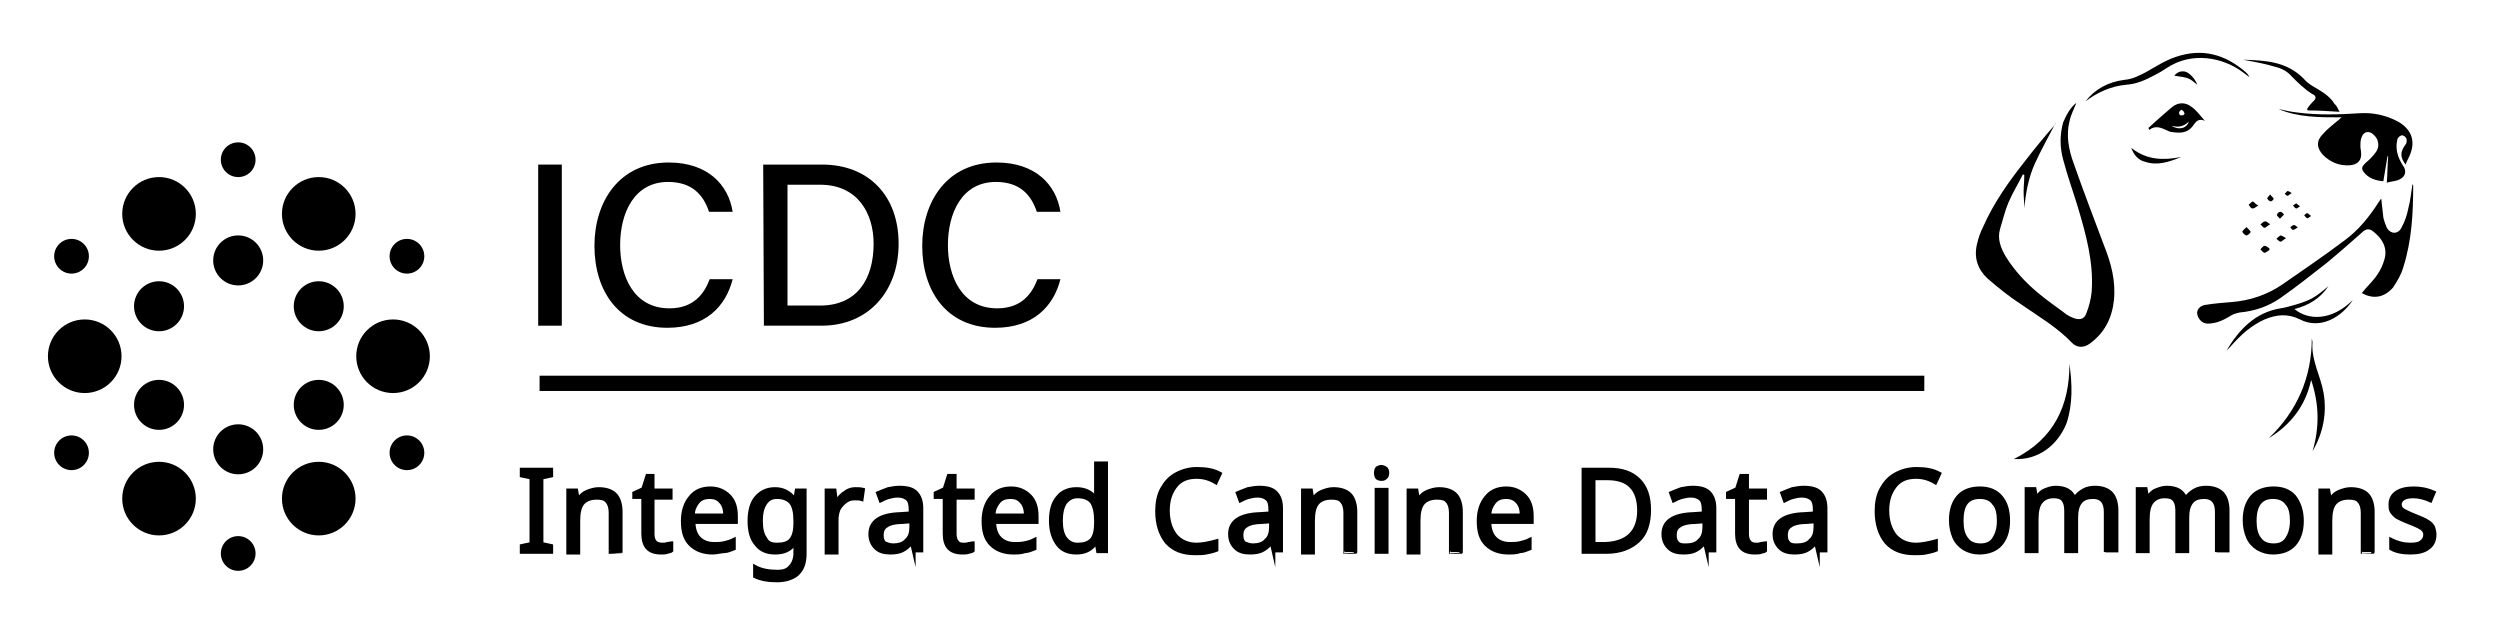 <?xml version="1.0" encoding="utf-8"?>
<!-- Generator: Adobe Illustrator 24.0.0, SVG Export Plug-In . SVG Version: 6.00 Build 0)  -->
<svg version="1.1" id="Layer_1" xmlns="http://www.w3.org/2000/svg" xmlns:xlink="http://www.w3.org/1999/xlink" x="0px" y="0px"
	 viewBox="0 0 360 89.5" style="enable-background:new 0 0 360 89.5;" xml:space="preserve">
<style type="text/css">
	.st0{stroke:#000000;stroke-width:0.5;stroke-miterlimit:10;}
</style>
<g>
	<path d="M299,14.8c-0.3,0.8-0.8,1.7-1,2.7c-0.5,2-0.1,4.1,0.6,6c1.4,4,2.9,7.9,4.4,11.9c1,2.5,1.7,5.1,1.4,7.9
		c-0.3,2.6-1.4,4.7-3.5,6.2c-0.8,0.6-1.8,0.6-2.5-0.1c-2.2-2.3-4.8-3.8-7.4-5.6c-1.7-1.1-3.3-2.4-4.8-3.7c-1.4-1.3-2-3-1.5-5
		c0.2-0.9,0.5-1.7,0.9-2.5c1.5-3.4,3.7-6.5,6-9.4c1.3-1.7,2.7-3.4,4.1-5c0.1-0.2,0.3-0.3,0.3-0.5c-1,2-2.1,3.9-3,5.9
		s-1.3,4.2-1.5,6.4c0-0.8-0.1-1.6-0.1-2.4s0.1-1.6,0.1-2.4c-0.1,0-0.1-0.1-0.2-0.1c-0.7,1.4-1.5,2.7-2.1,4.1
		c-0.5,1.2-0.8,2.5-1.2,3.8c-0.4,1.4,0.1,2.7,0.8,3.9c1.3,2.1,2.9,3.8,4.7,5.3c1.3,1.1,2.8,2.1,4.1,3.1c0.3,0.2,0.7,0.4,1,0.5
		c0.8,0.3,1.5,0.2,1.8-0.6c0.4-1,0.7-2.1,0.8-3.2c0.3-4.2-0.8-8.2-2-12.2c-0.7-2.3-1.5-4.5-2.1-6.8c-0.5-1.8-0.5-3.6,0-5.4
		C297.6,16.5,298.1,15.5,299,14.8z"/>
	<path d="M328.1,15.7c0.9,0.2,1.8,0.4,2.7,0.5c3,0.4,6.1,0.3,9.1,0.1c1.9-0.1,3.7,0.3,5.4,1.2c2.1,1.2,2.6,3,1.6,5.1
		c-0.2,0.4-0.4,0.8-0.5,1.1c-0.8-1.1-0.8-1.8,0-2.9c0.2-0.2,0.2-0.7,0.1-0.9c-0.1-0.2-0.5-0.5-0.7-0.4c-0.3,0.1-0.6,0.4-0.6,0.7
		c-0.3,1.3,0.1,2.5,0.8,3.6c0.6,0.8,0.4,1.6-0.4,2c-0.5,0.3-1.2,0.3-1.9,0.5c0.1-1.4,0.1-2.6,0.2-3.8h-0.1c-0.2,1.2-0.4,2.4-0.6,3.6
		c-1.1-0.1-2.1-0.4-2.8-1.3c-0.4-0.5-0.3-0.8,0.2-1.3c0.6-0.5,1.2-1.1,1.6-1.7c0.5-0.8,0.3-1.8-0.4-2.4c-0.6-0.6-1.4-0.5-1.7,0.3
		c-0.2,0.4-0.2,0.9-0.2,1.4c0,0.3,0.1,0.6,0.1,0.9c0.1,1.1-0.5,1.7-1.6,1.8c-1.5,0.1-2.8-0.4-3.9-1.5c-0.9-1-1-2,0-3
		c0.6-0.7,1.4-1.3,2.1-1.9c0.2-0.1,0.3-0.3,0.6-0.5C333.9,16.9,330.9,16.9,328.1,15.7z"/>
	<path d="M340.1,42.2c0.7-0.9,1.6-1.7,2.2-2.6c0.5-0.7,0.9-1.6,1.1-2.4c0.4-1.6-0.4-2.9-1.7-3.9c-0.5-0.4-1-0.4-1.6,0.2
		c-1.7,1.5-3.4,3-5.1,4.4c-2.2,1.7-4.3,3.4-6.6,5c-1.7,1.2-3.7,1.9-5.9,2.1c-0.5,0.1-1.1,0.3-1.5,0.6c-1,0.6-2,1-3.1,1
		c-0.8,0-1.4-0.7-1.5-1.4c-0.1-0.6,0.4-1.2,1.2-1.3c1.2-0.2,2.5-0.3,3.7-0.4c2.6-0.2,5.1-1,7.3-2.5c3-2.1,6-4.1,8.9-6.3
		c2.1-1.5,3.7-3.5,5.1-5.7c0.1-0.1,0.1-0.2,0.3-0.4c0.1,1,0.2,1.8,0.3,2.7c0.1,0.5,0.3,1,0.5,1.5c0.5,0.9,1.6,1,2.1,0
		c0.5-0.9,0.8-1.8,1-2.8c0.3-1.1,0.4-2.3,0.6-3.5c0,0.1,0.1,0.1,0.1,0.2c0,3.9-0.2,7.9-1.4,11.7c-0.3,1.1-0.9,2.1-1.5,3
		C343.3,42.9,341.7,43.1,340.1,42.2z"/>
	<path d="M332.9,48.7c0,0.2,0.1,0.4,0.1,0.6c-0.2,2.6,1.2,4.9,1.6,7.3c0.5,3-0.1,5.8-1.6,8.4c1-3.4,1-6.7-0.2-10.3
		c-0.8,3.8-3,6.5-6.1,8.4C330.8,59.2,332.9,54.3,332.9,48.7z"/>
	<path d="M320.6,50.5c1.8-3,4.1-5.5,7.8-6.1c0.8-0.1,1.6-0.4,2.4-0.6c1.9-0.6,2.5-0.9,4.5-2.6c-1.2,1.8-2.9,2.8-4.9,3.3
		c1.9,1.6,5.3,1.8,8.4-1.3c-1.6,2.5-4.7,4.3-7.6,2.8c-1.8-0.9-3.4-0.7-5.1,0c-2,0.9-3.5,2.3-4.9,3.9C321,50.1,320.8,50.3,320.6,50.5
		C320.7,50.5,320.6,50.5,320.6,50.5z"/>
	<path d="M300.3,14.6c1.4-1.8,3.3-2.8,5.6-3.1c1.2-0.1,2.1-0.6,3.1-1.1c1.4-0.8,2.8-1.7,4.3-2.2c3.8-1.3,7.1-0.4,10.1,2.2
		c0.2,0.2,0.4,0.4,0.5,0.7c-0.3-0.2-0.5-0.4-0.8-0.6c-3-2.3-7.5-3.1-11.1-0.7c-0.6,0.4-1.1,0.7-1.7,1c-1.3,0.7-2.6,1.3-4.1,1.4
		C304,12.4,302,13.3,300.3,14.6z"/>
	<path d="M290,66.1c5.8-2.9,8-7.7,8-13.7c0.4,2.9,0.5,5.7-0.4,8.5C296.3,64.2,293.4,66.3,290,66.1z"/>
	<path d="M336.9,16.1c-1.7-0.1-3.1-0.2-4.6-0.2c0-0.1-0.1-0.2-0.1-0.2c0.2-0.3,0.5-0.7,0.8-1c0.6-0.5,0.6-0.9-0.1-1.2
		c-1.1-0.7-2-1.6-2.9-2.5c-0.5-0.6-1.3-1.1-2.1-1.3c-1.6-0.5-3.3-0.8-4.9-1.1c3.1,0.1,6.3,0.2,8.8,2.8c0.5,0.6,1.2,1,1.9,1.4
		c1,0.6,1.9,1.2,2.5,2.2C336.5,15.2,336.6,15.6,336.9,16.1z"/>
	<path d="M306.9,21.3c2.3,1.8,4.7,1.8,7.2,1.3c-1.7,0.7-3.4,1.3-5.2,0.7C308,23.1,307.3,22.4,306.9,21.3z"/>
	<path d="M316.4,12.2c-1.2-1-1.2-1-3.3-1.3c0.4-0.5,0.9-0.7,1.5-0.6C315.2,10.4,316.1,11.3,316.4,12.2z"/>
	<path d="M323.5,32.7c0.3,0.3,0.6,0.6,0.6,0.7c-0.1,0.2-0.4,0.5-0.6,0.5s-0.5-0.3-0.6-0.5C322.9,33.2,323.2,33,323.5,32.7z"/>
	<path d="M326.8,36c-0.2,0.1-0.5,0.4-0.7,0.4s-0.4-0.3-0.6-0.5c0.2-0.2,0.4-0.5,0.6-0.5s0.5,0.2,0.7,0.4
		C326.8,35.8,326.8,35.9,326.8,36z"/>
	<path d="M325.2,29.6c-0.4,0.2-0.6,0.5-0.9,0.4c-0.2,0-0.3-0.3-0.5-0.5c0.2-0.2,0.4-0.4,0.6-0.5C324.6,29.1,324.8,29.4,325.2,29.6z"
		/>
	<path d="M326.9,32.3c-0.4,0.2-0.6,0.5-0.8,0.5c-0.2,0-0.4-0.3-0.6-0.5c0.2-0.1,0.4-0.4,0.6-0.4C326.3,31.8,326.5,32,326.9,32.3z"/>
	<path d="M329.2,34.3c-0.4,0.2-0.6,0.5-0.8,0.5c-0.2,0-0.4-0.3-0.6-0.4c0.2-0.2,0.4-0.4,0.6-0.5C328.6,33.9,328.8,34.1,329.2,34.3z"
		/>
	<path d="M330.8,32.8c-0.2,0.1-0.4,0.3-0.6,0.3s-0.3-0.3-0.4-0.4c0.2-0.1,0.4-0.3,0.5-0.3c0.2,0,0.4,0.2,0.5,0.3
		C330.9,32.6,330.9,32.7,330.8,32.8z"/>
	<path d="M328.3,31.5c-0.2-0.3-0.5-0.4-0.4-0.6c0-0.2,0.3-0.4,0.5-0.4s0.4,0.3,0.5,0.4C328.7,31.1,328.5,31.3,328.3,31.5z"/>
	<path d="M326.9,28c0.2,0.3,0.5,0.5,0.5,0.6c0,0.2-0.3,0.4-0.4,0.4c-0.2,0-0.4-0.2-0.5-0.4C326.4,28.5,326.7,28.3,326.9,28z"/>
	<path d="M332.8,31.1c-0.3,0.2-0.5,0.4-0.6,0.3c-0.1,0-0.3-0.3-0.4-0.4c0.1-0.1,0.3-0.3,0.4-0.3C332.4,30.7,332.5,30.9,332.8,31.1z"
		/>
	<path d="M330,27.8c-0.3,0.2-0.5,0.4-0.6,0.4s-0.3-0.2-0.4-0.3c0.1-0.1,0.3-0.3,0.4-0.4C329.5,27.5,329.7,27.6,330,27.8z"/>
	<path d="M331.2,29.7c-0.3,0.2-0.5,0.4-0.6,0.3c-0.1,0-0.3-0.3-0.4-0.4c0.2-0.1,0.3-0.3,0.5-0.3C330.7,29.3,330.9,29.5,331.2,29.7z"
		/>
	<path d="M315.6,15.4c-0.9-0.7-1.9-0.7-2.8,0c-1.2,1-2.3,2-3.4,3c0,0.1,0,0.2,0.1,0.3c0.9-0.7,1.7-0.3,2.6,0.1
		c0.2,0.1,0.4,0.2,0.6,0.2c1.2,0.2,2.3,0.2,3.1-0.9c0.4-0.6,0.8-1.1,1.7-0.7C316.8,16.6,316.3,15.9,315.6,15.4z M313.8,16.2
		c0.1-0.3,0.1-0.2,0.3-0.4c0.3,0.2,0.3,0.1,0.4,0.4c0.2,0.2,0,0.2-0.1,0.4c-0.2,0-0.4,0-0.5,0C313.8,16.2,313.7,16.4,313.8,16.2z
		 M312.7,18.1c1,0.3,1.8,0.1,2.5-0.6C314.9,18.5,313.7,18.8,312.7,18.1z"/>
	<g>
		<circle cx="22.9" cy="30.8" r="5.3"/>
		<circle cx="45.9" cy="30.8" r="5.3"/>
		<circle cx="22.9" cy="71.8" r="5.3"/>
		<circle cx="45.9" cy="71.8" r="5.3"/>
		<circle cx="12.2" cy="51.3" r="5.3"/>
		<circle cx="56.6" cy="51.3" r="5.3"/>
		<circle cx="34.3" cy="37.5" r="3.6"/>
		<circle cx="34.3" cy="64.7" r="3.6"/>
		<circle cx="45.9" cy="44.1" r="3.6"/>
		<circle cx="22.9" cy="44.1" r="3.6"/>
		<circle cx="45.9" cy="58.3" r="3.6"/>
		<circle cx="22.9" cy="58.3" r="3.6"/>
		<circle cx="34.3" cy="23" r="2.5"/>
		<circle cx="34.3" cy="79.7" r="2.5"/>
		<circle cx="58.6" cy="36.9" r="2.5"/>
		<circle cx="58.6" cy="65.2" r="2.5"/>
		<circle cx="10.3" cy="36.9" r="2.5"/>
		<circle cx="10.3" cy="65.2" r="2.5"/>
	</g>
	<rect x="77.7" y="54.1" width="199.4" height="2.2"/>
	<g>
		<path class="st0" d="M79.4,79.5h-4.3v-0.9l1.4-0.3v-9.5l-1.4-0.3v-0.9h4.3v0.9L78,68.8v9.5l1.4,0.3V79.5z"/>
		<path class="st0" d="M87.9,79.5v-5.7c0-0.7-0.2-1.3-0.5-1.6c-0.3-0.4-0.8-0.5-1.5-0.5c-0.9,0-1.6,0.3-2,0.8s-0.6,1.3-0.6,2.5v4.6
			h-1.5v-9H83l0.2,1.2h0.1c0.3-0.4,0.7-0.8,1.2-1s1.1-0.4,1.7-0.4c1.1,0,1.9,0.3,2.4,0.8s0.8,1.4,0.8,2.5v5.8
			C89.4,79.5,87.9,79.5,87.9,79.5z"/>
		<path class="st0" d="M95.4,78.4c0.2,0,0.4,0,0.7-0.1c0.3,0,0.4-0.1,0.6-0.1v1.1c-0.1,0.1-0.3,0.1-0.6,0.2
			c-0.3,0.1-0.6,0.1-0.9,0.1c-1.8,0-2.6-0.9-2.6-2.8v-5.2h-1.3V71l1.3-0.6l0.6-1.9H94v2.1h2.6v1.1H94v5.2c0,0.5,0.1,0.9,0.4,1.2
			C94.6,78.3,95,78.4,95.4,78.4z"/>
		<path class="st0" d="M102.6,79.6c-1.3,0-2.4-0.4-3.2-1.2c-0.8-0.8-1.1-1.9-1.1-3.4c0-1.4,0.4-2.6,1.1-3.4c0.7-0.9,1.7-1.3,2.9-1.3
			c1.1,0,2,0.4,2.7,1.1s1,1.7,1,2.9v0.9h-6.1c0,1,0.3,1.8,0.8,2.3s1.2,0.8,2.1,0.8c0.5,0,0.9,0,1.4-0.1c0.4-0.1,0.9-0.2,1.5-0.5V79
			c-0.5,0.2-1,0.4-1.4,0.4S103.2,79.6,102.6,79.6z M102.2,71.6c-0.7,0-1.3,0.2-1.7,0.7c-0.4,0.5-0.7,1.1-0.7,1.9h4.6
			c0-0.8-0.2-1.5-0.6-1.9C103.4,71.8,102.9,71.6,102.2,71.6z"/>
		<path class="st0" d="M114.5,79.4v-1.1h-0.1c-0.6,0.9-1.5,1.3-2.8,1.3c-1.2,0-2.1-0.4-2.7-1.2c-0.7-0.8-1-1.9-1-3.4
			c0-1.4,0.3-2.6,1-3.4s1.6-1.2,2.7-1.2c1.2,0,2.1,0.5,2.8,1.4h0.1l0.2-1.2h1.2v9.1c0,1.3-0.3,2.2-1,2.9c-0.6,0.6-1.7,1-3,1
			s-2.4-0.2-3.2-0.6v-1.4c0.9,0.5,2,0.7,3.3,0.7c0.8,0,1.4-0.2,1.8-0.7c0.4-0.4,0.7-1.1,0.7-1.9V79.4z M111.9,78.4
			c0.9,0,1.6-0.2,2-0.7s0.6-1.3,0.6-2.3V75c0-1.2-0.2-2.1-0.6-2.6s-1.1-0.8-2-0.8c-0.8,0-1.3,0.3-1.7,0.9c-0.4,0.6-0.6,1.4-0.6,2.5
			s0.2,2,0.6,2.5C110.5,78.2,111.1,78.4,111.9,78.4z"/>
		<path class="st0" d="M123.2,70.4c0.4,0,0.7,0,1.1,0.1l-0.2,1.4c-0.3-0.1-0.7-0.1-1-0.1c-0.5,0-0.9,0.1-1.3,0.4s-0.7,0.6-1,1.1
			c-0.2,0.5-0.3,1-0.3,1.5v4.8H119v-9h1.2l0.2,1.6h0.1c0.3-0.6,0.7-1,1.2-1.3C122.2,70.5,122.7,70.4,123.2,70.4z"/>
		<path class="st0" d="M131.6,79.5l-0.3-1.3h-0.1c-0.4,0.6-0.9,0.9-1.3,1.1c-0.4,0.2-1,0.3-1.7,0.3c-0.9,0-1.6-0.2-2.1-0.7
			s-0.8-1.1-0.8-2c0-1.8,1.4-2.8,4.3-2.9l1.5-0.1v-0.5c0-0.7-0.1-1.2-0.4-1.5c-0.3-0.3-0.8-0.5-1.4-0.5c-0.5,0-0.9,0.1-1.3,0.2
			c-0.4,0.1-0.8,0.3-1.2,0.5l-0.4-1.1c0.5-0.2,0.9-0.4,1.5-0.6c0.5-0.1,1.1-0.2,1.6-0.2c1.1,0,1.9,0.2,2.4,0.7s0.8,1.2,0.8,2.3v6.1
			h-1.1V79.5z M128.6,78.5c0.8,0,1.5-0.2,1.9-0.7c0.5-0.4,0.7-1.1,0.7-1.9v-0.8l-1.3,0.1c-1,0-1.8,0.2-2.2,0.5
			c-0.5,0.3-0.7,0.7-0.7,1.4c0,0.5,0.1,0.8,0.4,1.1C127.7,78.3,128.1,78.5,128.6,78.5z"/>
		<path class="st0" d="M138.8,78.4c0.2,0,0.4,0,0.7-0.1c0.3,0,0.4-0.1,0.6-0.1v1.1c-0.1,0.1-0.3,0.1-0.6,0.2s-0.6,0.1-0.9,0.1
			c-1.8,0-2.6-0.9-2.6-2.8v-5.2h-1.3V71l1.3-0.6l0.6-1.9h0.9v2.1h2.6v1.1h-2.6v5.2c0,0.5,0.1,0.9,0.4,1.2
			C138,78.3,138.3,78.4,138.8,78.4z"/>
		<path class="st0" d="M145.9,79.6c-1.3,0-2.4-0.4-3.2-1.2c-0.8-0.8-1.1-1.9-1.1-3.4c0-1.4,0.4-2.6,1.1-3.4c0.7-0.9,1.7-1.3,2.9-1.3
			c1.1,0,2,0.4,2.7,1.1s1,1.7,1,2.9v0.9h-6.1c0,1,0.3,1.8,0.8,2.3s1.2,0.8,2.1,0.8c0.5,0,0.9,0,1.4-0.1s0.9-0.2,1.5-0.5V79
			c-0.5,0.2-1,0.4-1.4,0.4C147,79.6,146.5,79.6,145.9,79.6z M145.5,71.6c-0.7,0-1.3,0.2-1.7,0.7s-0.7,1.1-0.7,1.9h4.6
			c0-0.8-0.2-1.5-0.6-1.9C146.7,71.8,146.2,71.6,145.5,71.6z"/>
		<path class="st0" d="M155,79.6c-1.2,0-2.1-0.4-2.7-1.2c-0.6-0.8-1-1.9-1-3.4s0.3-2.6,1-3.4c0.6-0.8,1.6-1.2,2.7-1.2
			c1.2,0,2.1,0.4,2.8,1.3h0.1c0-0.1,0-0.3-0.1-0.7c0-0.3,0-0.6,0-0.7v-3.6h1.5v12.7h-1.2l-0.2-1.2h-0.1
			C157.1,79.2,156.2,79.6,155,79.6z M155.2,78.4c0.9,0,1.5-0.2,2-0.7c0.4-0.5,0.6-1.3,0.6-2.4V75c0-1.2-0.2-2.1-0.6-2.7
			c-0.4-0.5-1.1-0.8-2-0.8c-0.8,0-1.3,0.3-1.8,0.9c-0.4,0.6-0.6,1.5-0.6,2.6s0.2,1.9,0.6,2.5C153.9,78.1,154.4,78.4,155.2,78.4z"/>
		<path class="st0" d="M172.3,68.7c-1.3,0-2.3,0.4-3,1.3s-1.1,2-1.1,3.5s0.4,2.7,1.1,3.6c0.7,0.8,1.7,1.3,3,1.3
			c0.8,0,1.8-0.2,2.9-0.5v1.3c-0.5,0.2-1,0.3-1.5,0.4s-1,0.1-1.6,0.1c-1.8,0-3.1-0.5-4.1-1.6c-0.9-1.1-1.4-2.6-1.4-4.5
			c0-1.2,0.2-2.3,0.7-3.2c0.5-0.9,1.1-1.6,2-2.1s1.9-0.8,3.1-0.8c1.3,0,2.4,0.2,3.3,0.7l-0.6,1.3C174.1,68.9,173.2,68.7,172.3,68.7z
			"/>
		<path class="st0" d="M183.4,79.5l-0.3-1.3H183c-0.4,0.6-0.9,0.9-1.3,1.1c-0.4,0.2-1,0.3-1.7,0.3c-0.9,0-1.6-0.2-2.1-0.7
			s-0.8-1.1-0.8-2c0-1.8,1.4-2.8,4.3-2.9l1.5-0.1v-0.5c0-0.7-0.1-1.2-0.4-1.5c-0.3-0.3-0.8-0.5-1.4-0.5c-0.5,0-0.9,0.1-1.3,0.2
			c-0.4,0.1-0.8,0.3-1.2,0.5l-0.4-1.1c0.5-0.2,0.9-0.4,1.5-0.6c0.5-0.1,1.1-0.2,1.6-0.2c1.1,0,1.9,0.2,2.4,0.7s0.8,1.2,0.8,2.3v6.1
			h-1.1V79.5z M180.4,78.5c0.8,0,1.5-0.2,1.9-0.7c0.5-0.4,0.7-1.1,0.7-1.9v-0.8l-1.3,0.1c-1,0-1.8,0.2-2.2,0.5
			c-0.5,0.3-0.7,0.7-0.7,1.4c0,0.5,0.1,0.8,0.4,1.1C179.5,78.3,179.9,78.5,180.4,78.5z"/>
		<path class="st0" d="M193.7,79.5v-5.7c0-0.7-0.2-1.3-0.5-1.6c-0.3-0.4-0.8-0.5-1.5-0.5c-0.9,0-1.6,0.3-2,0.8s-0.6,1.3-0.6,2.5v4.6
			h-1.5v-9h1.2l0.2,1.2h0.1c0.3-0.4,0.7-0.8,1.2-1s1.1-0.4,1.7-0.4c1.1,0,1.9,0.3,2.4,0.8s0.8,1.4,0.8,2.5v5.8
			C195.2,79.5,193.7,79.5,193.7,79.5z"/>
		<path class="st0" d="M198.1,68.1c0-0.3,0.1-0.6,0.2-0.7c0.2-0.1,0.4-0.2,0.6-0.2c0.2,0,0.4,0.1,0.6,0.2c0.2,0.1,0.3,0.4,0.3,0.7
			c0,0.3-0.1,0.6-0.3,0.7c-0.2,0.2-0.4,0.2-0.6,0.2c-0.2,0-0.5-0.1-0.6-0.2S198.1,68.4,198.1,68.1z M199.7,79.5h-1.5v-9h1.5V79.5z"
			/>
		<path class="st0" d="M208.9,79.5v-5.7c0-0.7-0.2-1.3-0.5-1.6c-0.3-0.4-0.8-0.5-1.5-0.5c-0.9,0-1.6,0.3-2,0.8s-0.6,1.3-0.6,2.5v4.6
			h-1.5v-9h1.2l0.2,1.2h0.1c0.3-0.4,0.7-0.8,1.2-1s1.1-0.4,1.7-0.4c1.1,0,1.9,0.3,2.4,0.8s0.8,1.4,0.8,2.5v5.8
			C210.4,79.5,208.9,79.5,208.9,79.5z"/>
		<path class="st0" d="M217.2,79.6c-1.3,0-2.4-0.4-3.2-1.2s-1.1-1.9-1.1-3.4c0-1.4,0.4-2.6,1.1-3.4c0.7-0.9,1.7-1.3,2.9-1.3
			c1.1,0,2,0.4,2.7,1.1s1,1.7,1,2.9v0.9h-6.1c0,1,0.3,1.8,0.8,2.3s1.2,0.8,2.1,0.8c0.5,0,0.9,0,1.4-0.1c0.4-0.1,0.9-0.2,1.5-0.5V79
			c-0.5,0.2-1,0.4-1.4,0.4C218.3,79.6,217.8,79.6,217.2,79.6z M216.9,71.6c-0.7,0-1.3,0.2-1.7,0.7s-0.7,1.1-0.7,1.9h4.6
			c0-0.8-0.2-1.5-0.6-1.9C218.1,71.8,217.5,71.6,216.9,71.6z"/>
		<path class="st0" d="M237.5,73.4c0,2-0.5,3.5-1.6,4.5s-2.6,1.6-4.6,1.6H228V67.6h3.7c1.9,0,3.3,0.5,4.3,1.5S237.5,71.5,237.5,73.4
			z M236,73.5c0-1.5-0.4-2.7-1.1-3.4c-0.7-0.8-1.9-1.2-3.4-1.2h-2v9.4h1.6C234.3,78.2,236,76.6,236,73.5z"/>
		<path class="st0" d="M245.8,79.5l-0.3-1.3h-0.1c-0.4,0.6-0.9,0.9-1.3,1.1c-0.4,0.2-1,0.3-1.7,0.3c-0.9,0-1.6-0.2-2.1-0.7
			s-0.8-1.1-0.8-2c0-1.8,1.4-2.8,4.3-2.9l1.5-0.1v-0.5c0-0.7-0.1-1.2-0.4-1.5c-0.3-0.3-0.8-0.5-1.4-0.5c-0.5,0-0.9,0.1-1.3,0.2
			c-0.4,0.1-0.8,0.3-1.2,0.5l-0.4-1.1c0.5-0.2,0.9-0.4,1.5-0.6c0.5-0.1,1.1-0.2,1.6-0.2c1.1,0,1.9,0.2,2.4,0.7s0.8,1.2,0.8,2.3v6.1
			h-1.1V79.5z M242.8,78.5c0.8,0,1.5-0.2,1.9-0.7c0.5-0.4,0.7-1.1,0.7-1.9v-0.8l-1.3,0.1c-1,0-1.8,0.2-2.2,0.5
			c-0.5,0.3-0.7,0.7-0.7,1.4c0,0.5,0.1,0.8,0.4,1.1S242.3,78.5,242.8,78.5z"/>
		<path class="st0" d="M252.9,78.4c0.2,0,0.4,0,0.7-0.1c0.3,0,0.4-0.1,0.6-0.1v1.1c-0.1,0.1-0.3,0.1-0.6,0.2s-0.6,0.1-0.9,0.1
			c-1.8,0-2.6-0.9-2.6-2.8v-5.2h-1.3V71l1.3-0.6l0.6-1.9h0.9v2.1h2.6v1.1h-2.6v5.2c0,0.5,0.1,0.9,0.4,1.2
			C252.2,78.3,252.5,78.4,252.9,78.4z"/>
		<path class="st0" d="M261.8,79.5l-0.3-1.3h-0.1c-0.4,0.6-0.9,0.9-1.3,1.1s-1,0.3-1.7,0.3c-0.9,0-1.6-0.2-2.1-0.7s-0.8-1.1-0.8-2
			c0-1.8,1.4-2.8,4.3-2.9l1.5-0.1v-0.5c0-0.7-0.1-1.2-0.4-1.5s-0.8-0.5-1.4-0.5c-0.5,0-0.9,0.1-1.3,0.2s-0.8,0.3-1.2,0.5l-0.4-1.1
			c0.5-0.2,0.9-0.4,1.5-0.6c0.5-0.1,1.1-0.2,1.6-0.2c1.1,0,1.9,0.2,2.4,0.7s0.8,1.2,0.8,2.3v6.1h-1.1V79.5z M258.8,78.5
			c0.8,0,1.5-0.2,1.9-0.7c0.5-0.4,0.7-1.1,0.7-1.9v-0.8l-1.3,0.1c-1,0-1.8,0.2-2.2,0.5c-0.5,0.3-0.7,0.7-0.7,1.4
			c0,0.5,0.1,0.8,0.4,1.1S258.3,78.5,258.8,78.5z"/>
		<path class="st0" d="M275.9,68.7c-1.3,0-2.3,0.4-3,1.3s-1.1,2-1.1,3.5s0.4,2.7,1.1,3.6c0.7,0.8,1.7,1.3,3,1.3
			c0.8,0,1.8-0.2,2.9-0.5v1.3c-0.5,0.2-1,0.3-1.5,0.4s-1,0.1-1.6,0.1c-1.8,0-3.1-0.5-4.1-1.6c-0.9-1.1-1.4-2.6-1.4-4.5
			c0-1.2,0.2-2.3,0.7-3.2c0.5-0.9,1.1-1.6,2-2.1s1.9-0.8,3.1-0.8c1.3,0,2.4,0.2,3.3,0.7l-0.6,1.3C277.7,68.9,276.8,68.7,275.9,68.7z
			"/>
		<path class="st0" d="M289.2,75c0,1.5-0.4,2.6-1.1,3.4s-1.8,1.2-3.1,1.2c-0.8,0-1.5-0.2-2.2-0.6c-0.6-0.4-1.1-0.9-1.4-1.6
			s-0.5-1.5-0.5-2.5c0-1.5,0.4-2.6,1.1-3.4s1.8-1.2,3.1-1.2c1.3,0,2.3,0.4,3,1.2C288.9,72.4,289.2,73.6,289.2,75z M282.5,75
			c0,1.1,0.2,2,0.7,2.6c0.4,0.6,1.1,0.9,2,0.9s1.5-0.3,1.9-0.9s0.7-1.4,0.7-2.6c0-1.1-0.2-2-0.7-2.5c-0.4-0.6-1.1-0.9-2-0.9
			C283.3,71.6,282.5,72.7,282.5,75z"/>
		<path class="st0" d="M303.2,79.5v-5.8c0-1.4-0.6-2.1-1.8-2.1c-0.8,0-1.4,0.2-1.8,0.7s-0.6,1.2-0.6,2.2v4.9h-1.5v-5.8
			c0-0.7-0.1-1.2-0.4-1.6s-0.8-0.5-1.4-0.5c-0.8,0-1.4,0.3-1.8,0.8s-0.6,1.3-0.6,2.5v4.6h-1.5v-9h1.2l0.2,1.2h0.1
			c0.3-0.4,0.6-0.8,1.1-1s1-0.4,1.6-0.4c1.4,0,2.3,0.5,2.7,1.5h0.1c0.3-0.5,0.7-0.8,1.2-1.1c0.5-0.3,1.1-0.4,1.7-0.4
			c1,0,1.8,0.3,2.3,0.8s0.8,1.4,0.8,2.5v5.8h-1.6V79.5z"/>
		<path class="st0" d="M319.2,79.5v-5.8c0-1.4-0.6-2.1-1.8-2.1c-0.8,0-1.4,0.2-1.8,0.7s-0.6,1.2-0.6,2.2v4.9h-1.5v-5.8
			c0-0.7-0.1-1.2-0.4-1.6s-0.8-0.5-1.4-0.5c-0.8,0-1.4,0.3-1.8,0.8s-0.6,1.3-0.6,2.5v4.6h-1.5v-9h1.2l0.2,1.2h0.1
			c0.3-0.4,0.6-0.8,1.1-1s1-0.4,1.6-0.4c1.4,0,2.3,0.5,2.7,1.5h0.1c0.3-0.5,0.7-0.8,1.2-1.1c0.5-0.3,1.1-0.4,1.7-0.4
			c1,0,1.8,0.3,2.3,0.8s0.8,1.4,0.8,2.5v5.8h-1.6V79.5z"/>
		<path class="st0" d="M331.5,75c0,1.5-0.4,2.6-1.1,3.4s-1.8,1.2-3.1,1.2c-0.8,0-1.5-0.2-2.2-0.6c-0.6-0.4-1.1-0.9-1.4-1.6
			s-0.5-1.5-0.5-2.5c0-1.5,0.4-2.6,1.1-3.4s1.8-1.2,3.1-1.2c1.3,0,2.3,0.4,3,1.2C331.1,72.4,331.5,73.6,331.5,75z M324.7,75
			c0,1.1,0.2,2,0.7,2.6c0.4,0.6,1.1,0.9,2,0.9s1.5-0.3,1.9-0.9s0.7-1.4,0.7-2.6c0-1.1-0.2-2-0.7-2.5c-0.4-0.6-1.1-0.9-2-0.9
			C325.6,71.6,324.7,72.7,324.7,75z"/>
		<path class="st0" d="M340.2,79.5v-5.7c0-0.7-0.2-1.3-0.5-1.6c-0.3-0.4-0.8-0.5-1.5-0.5c-0.9,0-1.6,0.3-2,0.8s-0.6,1.3-0.6,2.5v4.6
			h-1.5v-9h1.2l0.2,1.2h0.1c0.3-0.4,0.7-0.8,1.2-1s1.1-0.4,1.7-0.4c1.1,0,1.9,0.3,2.4,0.8s0.8,1.4,0.8,2.5v5.8
			C341.7,79.5,340.2,79.5,340.2,79.5z"/>
		<path class="st0" d="M350.6,77c0,0.8-0.3,1.5-0.9,1.9c-0.6,0.5-1.5,0.7-2.6,0.7c-1.2,0-2.1-0.2-2.8-0.6v-1.3
			c1,0.5,1.9,0.7,2.8,0.7c0.7,0,1.3-0.1,1.6-0.4c0.3-0.2,0.5-0.6,0.5-1s-0.2-0.7-0.5-0.9c-0.3-0.2-0.9-0.5-1.7-0.8
			c-0.8-0.3-1.4-0.6-1.8-0.8c-0.3-0.2-0.6-0.5-0.8-0.8c-0.2-0.3-0.2-0.6-0.2-1.1c0-0.7,0.3-1.3,0.9-1.7c0.6-0.4,1.4-0.6,2.5-0.6
			c1,0,2,0.2,2.9,0.6l-0.5,1.2c-0.9-0.4-1.7-0.6-2.5-0.6c-0.6,0-1.1,0.1-1.4,0.3c-0.3,0.2-0.5,0.5-0.5,0.8s0.1,0.6,0.4,0.8
			c0.3,0.2,0.9,0.5,1.9,0.9c0.7,0.3,1.3,0.5,1.7,0.8c0.4,0.2,0.6,0.5,0.8,0.8C350.5,76.2,350.6,76.6,350.6,77z"/>
	</g>
	<g>
		<path d="M80.9,23.7v23.2h-3.4V23.7H80.9z"/>
		<path d="M105.5,40.2c-1,4-4,7-9.4,7c-7,0-10.5-5.3-10.5-11.8c0-6.3,3.5-12,10.7-12c5.6,0,8.6,3.2,9.2,7.1h-3.4
			c-0.8-2.4-2.4-4.3-5.9-4.3c-4.9,0-6.9,4.5-6.9,9.1c0,4.4,1.9,9.1,7.1,9.1c3.5,0,5-2.1,5.8-4.2H105.5z"/>
		<path d="M109.9,23.7h8.5c6.6,0,11,4.4,11,11.4c0,6.8-4.3,11.8-11.1,11.8H110L109.9,23.7L109.9,23.7z M113.4,44h4.7
			c5.3,0,7.7-3.8,7.7-8.9c0-4.4-2.3-8.5-7.7-8.5h-4.7V44z"/>
		<path d="M152.7,40.2c-1,4-4,7-9.4,7c-7,0-10.5-5.3-10.5-11.8c0-6.3,3.5-12,10.7-12c5.6,0,8.6,3.2,9.2,7.1h-3.4
			c-0.8-2.4-2.4-4.3-5.9-4.3c-4.9,0-6.9,4.5-6.9,9.1c0,4.4,1.9,9.1,7.1,9.1c3.5,0,5-2.1,5.8-4.2H152.7z"/>
	</g>
</g>
</svg>
